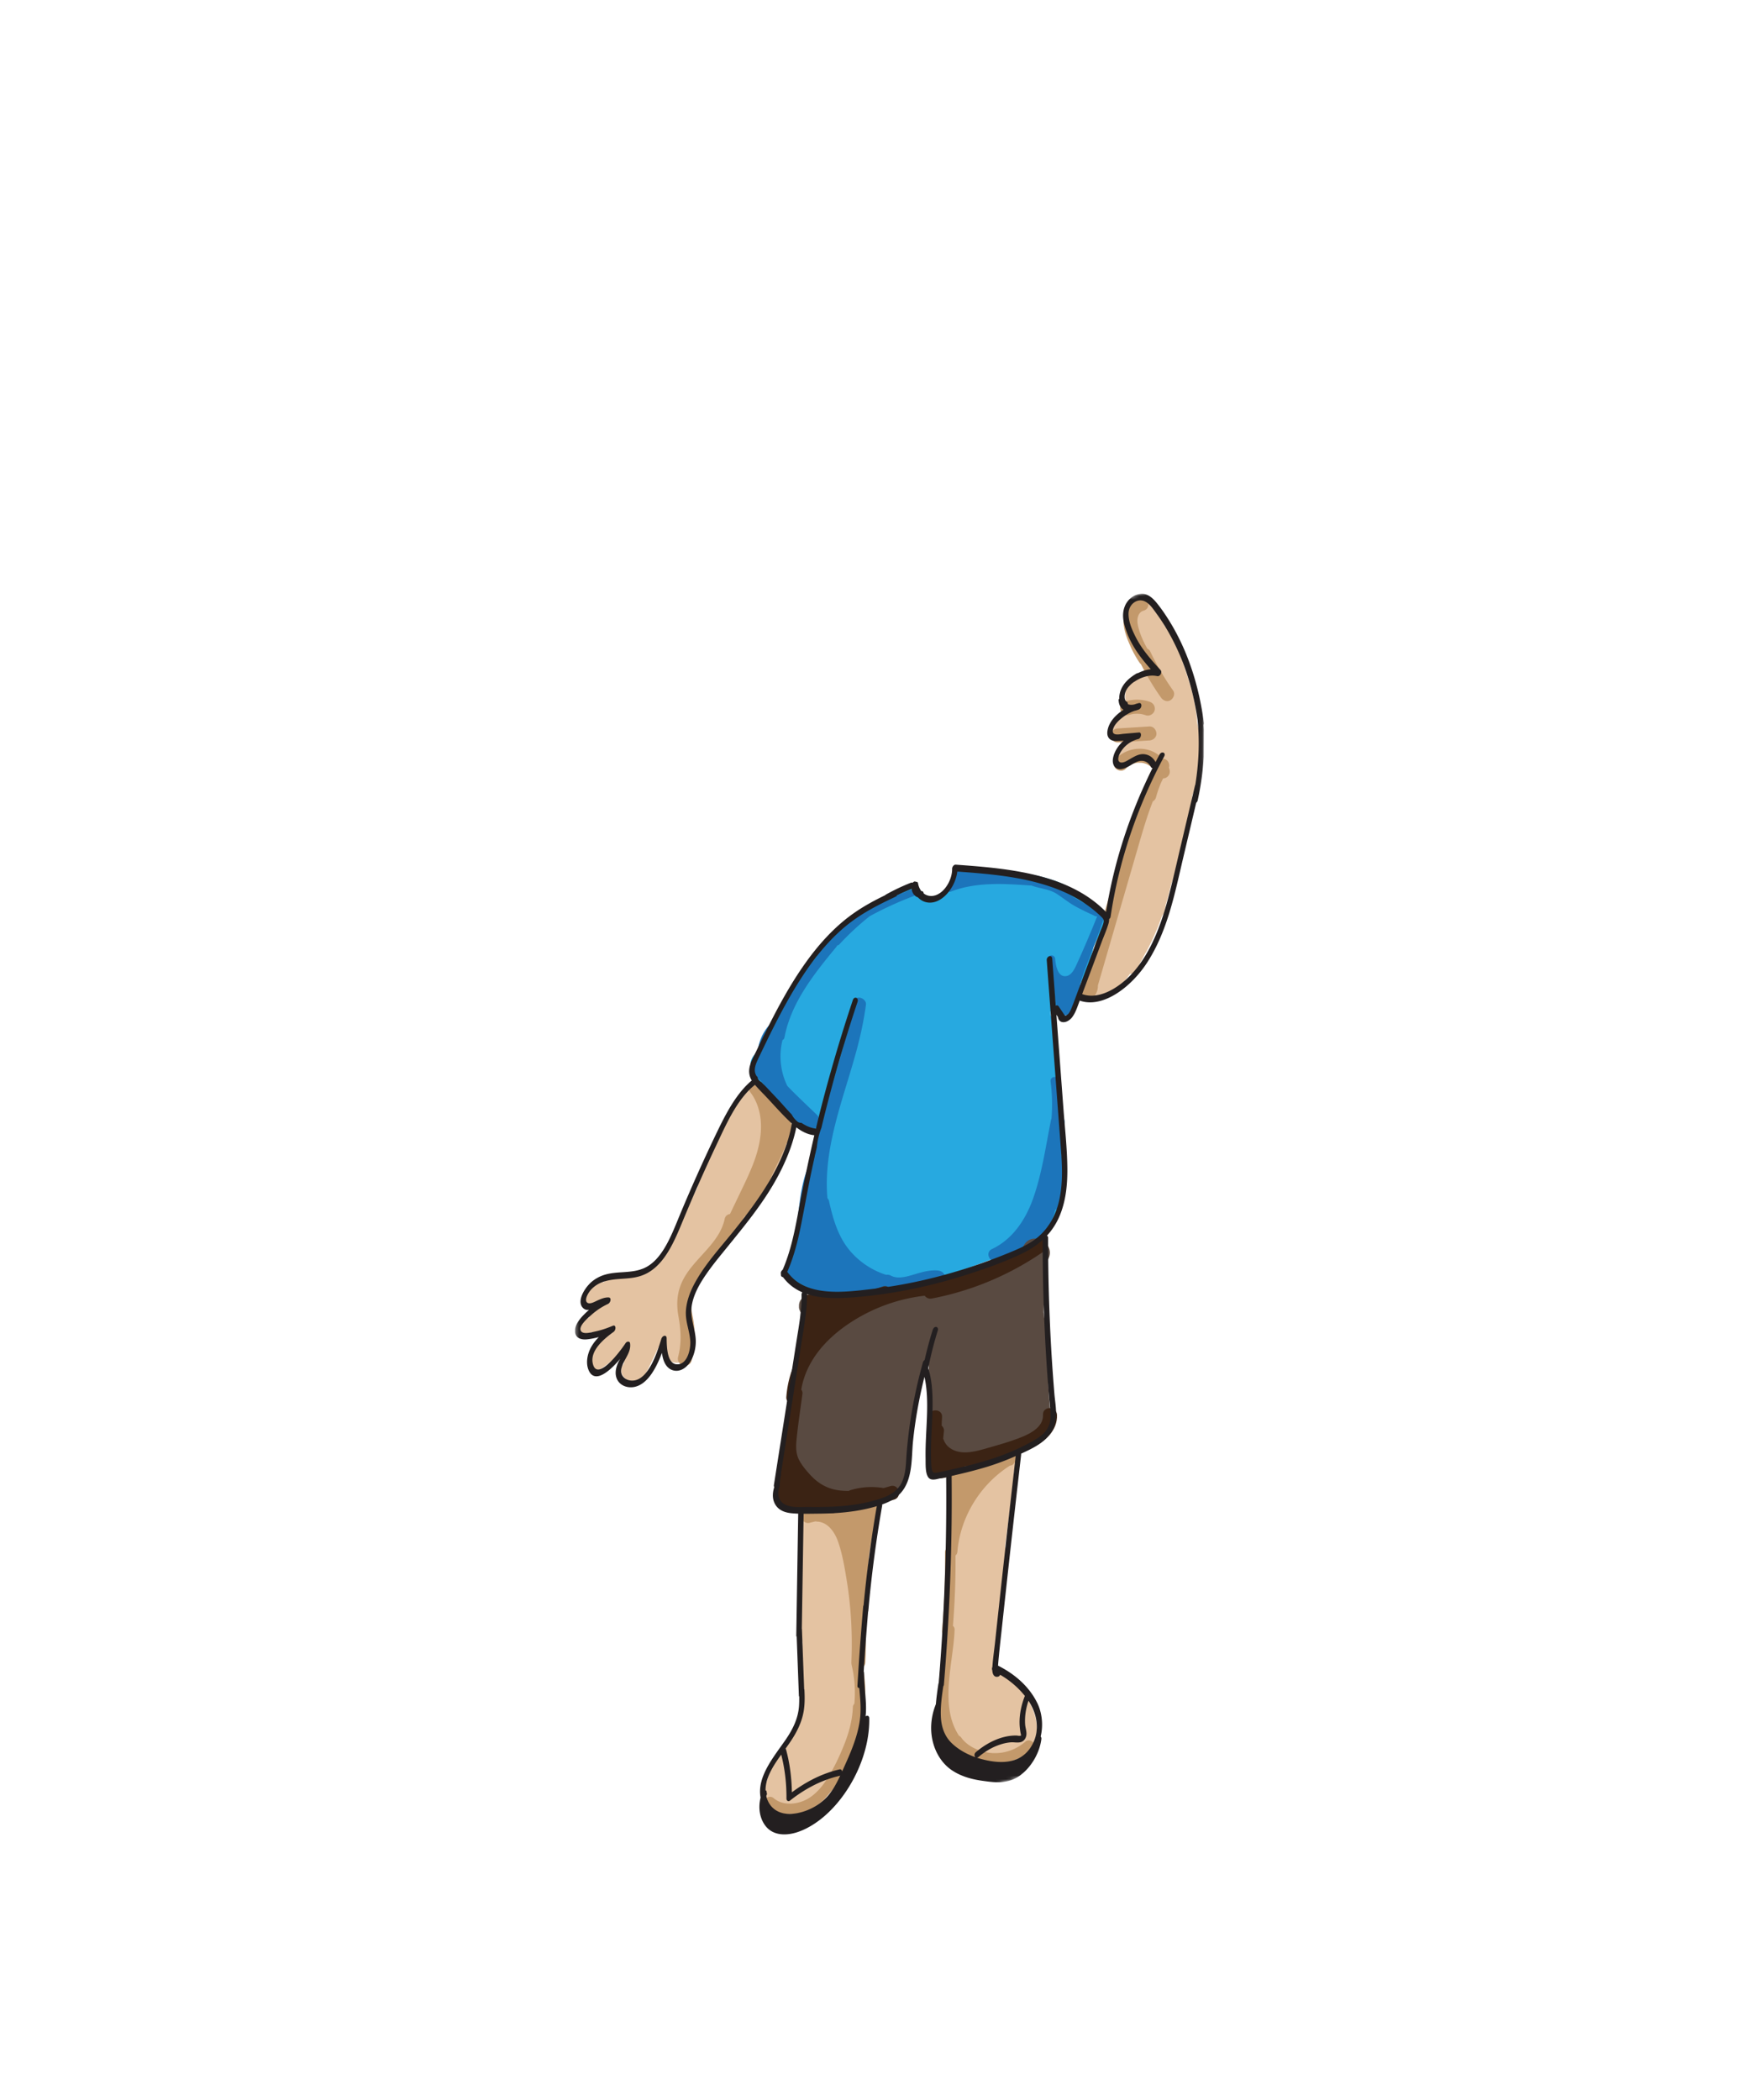 <svg width="500" height="600" xmlns="http://www.w3.org/2000/svg" xmlns:xlink="http://www.w3.org/1999/xlink"><defs><path id="a" d="M181.11.183l-1.169 328.135L.717 383 1.886 54.865 181.107.183"/></defs><g fill="none" fill-rule="evenodd"><path d="M225.256 319.571c-.268-.386-.598-.69-1.035-.856a10.61 10.61 0 00-1.37-2.285c-.366-.468-.973-.624-1.562-.561a38.152 38.152 0 00-4.257-5.2c-.733-.748-2.102-.79-2.828 0a2.17 2.17 0 00-.434.712c-2.626 1.968-4.173 4.886-5.34 7.931-1.348 1.541-2.186 3.639-2.805 5.611a14.069 14.069 0 00-2.387 4.264 47.99 47.99 0 00-3.906 9.585c-.058.201-.076.39-.077.572a170.621 170.621 0 00-3.622 7.375c-2.9 6.304-5.803 13.392-11.779 17.416-.045.031-.078.067-.119.099a50.55 50.55 0 00-10.262 1.483 1.928 1.928 0 00-1.004.666c-.063-.024-.12-.057-.187-.072-.518-.118-1.077-.084-1.54.201-.61.376-1.198.849-1.648 1.412a8.776 8.776 0 00-.68.946c-.094.055-.19.104-.284.161-.895.541-1.309 1.818-.717 2.736.45.697 1.271 1.087 2.064.959.433.05.884-.005 1.257-.244l.404-.313c.13-.129.23-.274.316-.428.163-.087.332-.163.497-.246a65.85 65.85 0 00-2.832 2.786c-.26.273-.434.621-.517.987-.233.34-.33.774-.307 1.202-.76.308-1.492.677-2.164 1.182-.862.648-1.307 1.728-.717 2.736.497.85 1.867 1.371 2.736.718.283-.213.552-.388.82-.54a1.79 1.79 0 001.334.112l5.668-1.81c-2.914 2.588-5.978 5.055-7.51 8.746-.222.534-.072 1.123.256 1.599-.047.392.024.797.262 1.166.554.859 1.812 1.348 2.736.718a45.16 45.16 0 008.068-7.047c-.725 1.799-1.27 3.667-1.554 5.626a2.421 2.421 0 00-.599.916c-.806 2.168 1.377 4.186 3.446 4.131 2.151-.057 3.35-1.985 4.17-3.708l2.946-6.191c.241.194.532.323.847.382l.1.324c.354 1.101.855 2.206 1.767 2.953.903.739 2.05 1.034 3.15.815.049-.002.097.003.147-.002.695-.084 1.23-.363 1.575-.827 2.031-1.606 1.86-4.386 1.624-6.801-.27-2.775-.54-5.549-.812-8.323.185-.211.32-.461.365-.751 1.287-8.216 7.376-14.299 12.552-20.365 2.996-3.511 5.78-7.201 8.27-11.089 2.386-3.731 4.737-7.663 6.243-11.845.312-.865.563-1.746.753-2.63a2.31 2.31 0 00.535-.576c.622-.945.938-2.14.926-3.267-.014-1.128-.333-2.317-.979-3.251" fill="#E4C3A2"/><path d="M226.339 321.682c-.082-.342-.227-.666-.369-.986a4.616 4.616 0 00-.932-1.337c-.015-.015-.034-.026-.05-.04-.535-1.579-1.539-2.977-3.153-3.968a2.158 2.158 0 00-.398-.192c-1.239-1.778-2.506-3.538-3.738-5.313-.657-.855-1.721-1.31-2.736-.718-.878.513-1.337 1.845-.718 2.737l.776 1.117c3.376 5.347 2.771 12.01.792 17.846-1.179 3.474-2.802 6.768-4.385 10.07l-2.863 5.97c-.695.076-1.322.511-1.517 1.42-1.496 6.98-8.471 11.006-11.726 17.065-1.866 3.473-2.164 6.935-1.473 10.772.708 3.935.924 7.634-.103 11.543-.656 2.493 3.202 3.556 3.857 1.064 1.029-3.916 1.141-7.898.437-11.878-.33-1.87-.819-3.769-.567-5.683.214-1.615.885-3.132 1.711-4.519 2.568-4.316 6.649-7.607 9.341-11.77.428-.118.818-.416 1.079-.96l3.086-6.434c.302-.087.602-.256.877-.543 3.392-3.532 5.595-7.839 7.503-12.284 1.224-2.404 2.399-4.83 3.4-7.31.095-.234.182-.473.265-.713a7.47 7.47 0 01.206-.087c.3-.179.539-.417.717-.718.115-.16.215-.33.297-.51.143-.319.291-.643.377-.983.132-.519.204-1.087.159-1.624a6.93 6.93 0 00-.152-1.034" fill="#C3996B"/><path d="M342.034 206.605a47.32 47.32 0 00-.686-5.573c-.634-3.436-1.728-6.757-2.827-10.067-.896-2.702-1.795-5.403-2.692-8.105.26-.708.039-1.494-.455-2.128l-.824-1.059c-.446-.57-1.077-.71-1.677-.577l-.195-.465c-.65-1.544-1.168-3.25-2.206-4.585-.77-.992-1.933-1.716-3.172-1.859-.501-.492-1.24-.757-1.92-.518-2.055.726-3.074 2.638-3.04 4.766.035 2.162 1.086 4.265 2.289 6.011.705 1.023 1.482 1.997 2.278 2.956a16.265 16.265 0 004.434 5.94c-2.286-.222-4.684.16-6.55 1.521-2.417 1.763-3.767 4.606-3.178 7.593.198 1.008 1.433 1.68 2.4 1.408.005.27.069.528.173.765-2.343.73-4.42 2.301-5.681 4.43-.027.042-.041.091-.063.136-.39.35-.641.836-.616 1.416.046 1.015.883 2.086 2 2a56.103 56.103 0 005.393-.694c-.015.158-.014.317.022.476.003.07.023.136.036.204a22.416 22.416 0 00-5.26 3.6c-.734.675-.762 1.978-.095 2.715.223.736.83 1.34 1.83 1.34 1.264 0 1.905-.968 1.928-1.95.047-.04.09-.083.139-.122.084-.068.168-.134.252-.2-.335.266-.03.024.044-.029.173-.128.348-.252.524-.374l.057-.036c.359.486.909.82 1.564.794.29-.012.578.011.866.038.389.072.77.177 1.143.315.397.187.773.407 1.129.662.299.254.576.531.829.832.21.3.403.611.56.945.046.093.112.182.184.267-2.162 3.56-3.891 7.363-5.42 11.244-.976 2.482-1.868 4.996-2.746 7.513-.857 2.454-1.745 4.925-1.81 7.535-.412 1.148-.828 2.294-1.23 3.444-1.156 3.321-2.1 6.727-2.125 10.264-1.12 2.437-1.837 5.03-2.477 7.647l-6.097 15.912c-.386 1.008.427 2.194 1.397 2.46a1.864 1.864 0 001.557-.24c.414.106.863.11 1.327-.046.322-.107.613-.297.855-.535.612.201 1.312.106 1.904-.499l.559-.57c.29-.01.596-.085.906-.254 2.219-1.207 3.927-3.026 5.32-5.08 1.538.316 2.9-1.118 2.609-2.646l.104-.178c.255-.44.505-.885.75-1.332.303-.553.589-1.114.877-1.673.094-.11.18-.235.257-.378 1.245-2.289 2.322-4.637 3.287-7.02.095-.164.164-.338.21-.523.379-.955.737-1.917 1.076-2.885.277-.228.499-.55.616-.993.173-.665.294-1.335.372-2.008.638-2.075 1.178-4.179 1.673-6.297a2.23 2.23 0 00.178-.398 148.432 148.432 0 005.322-20.624 2.439 2.439 0 00-.033-1.019c.104-.239.184-.492.212-.765.08-.775.16-1.55.242-2.326.086-.139.163-.284.225-.44 2.487-6.354 2.874-13.483 1.166-20.079" fill="#E4C3A2"/><path d="M333.993 219.394l-.02-.039c.282-.857-.078-1.933-.89-2.362a2.18 2.18 0 00-.874-.244c-1.283-1.323-2.965-2.29-4.737-2.637-3.128-.614-6.421.37-8.644 2.678-.726.755-.806 2.09 0 2.83.786.72 2.054.804 2.829 0 .194-.203.396-.393.608-.575.02-.017.032-.027.038-.034l.074-.048c.103-.067.205-.138.31-.203.239-.148.486-.275.736-.399a.527.527 0 00.048-.027l.074-.025c.117-.04.233-.083.35-.12.267-.085.538-.154.812-.208.086-.017.192-.032.227-.037.085-.008.169-.016.254-.02.31-.019.618-.009.929.005l.098.006a6.932 6.932 0 011.132.287c.074.026.146.054.219.082.026.014.117.056.198.097.236.12.467.251.69.396.099.064.195.132.292.2l.054.036c.006.007.013.016.029.032.152.156.319.298.477.45a34.125 34.125 0 00-2.542 6.138 2.647 2.647 0 00-.777 1.057c-1.8 4.318-3.102 8.81-4.405 13.295l-4.16 14.327-7.45 25.652c-.211.3-.33.652-.297 1.025l-.575 1.978c-.673 2.32 2.38 3.267 3.656 1.541a4.874 4.874 0 00.93-2.987l7.592-26.146c1.388-4.775 2.775-9.55 4.16-14.327 1.186-4.078 2.389-8.153 3.946-12.105.427-.246.765-.643.905-1.167a31.818 31.818 0 011.097-3.348c.055-.144.114-.285.17-.428l.035-.083c.02-.048.04-.097.062-.146.209-.476.446-.939.679-1.404.344-.008.679-.086.943-.257 1.004-.647 1.159-1.703.718-2.736m-5.584-11.836l-9.03.568c-1.042.065-2.051.873-2 2 .046 1.027.882 2.07 2 2l9.03-.568c1.042-.065 2.05-.873 2-2-.046-1.027-.882-2.07-2-2m.08-7.046c-2.213-.77-4.723-.793-6.96-.102-.998.308-1.736 1.41-1.396 2.46.326 1.005 1.389 1.727 2.46 1.397.4-.124.807-.213 1.218-.284a9.763 9.763 0 012.072-.001c.523.09 1.04.212 1.543.387.99.344 2.23-.391 2.46-1.397.254-1.115-.337-2.092-1.397-2.46m6.688-3.21a74.388 74.388 0 01-6.546-11.18c-.165-.346-.464-.608-.816-.775-1.036-1.805-1.9-3.716-2.468-5.717-.322-1.137-.548-2.346-.194-3.501.247-.81.798-1.437 1.545-1.636 2.486-.662 1.431-4.521-1.063-3.857-1.639.437-3.032 1.61-3.802 3.12-.89 1.747-.985 3.642-.662 5.549.304 1.794 1.012 3.518 1.737 5.176a31.305 31.305 0 002.633 4.798c.126.189.282.349.45.489a74.338 74.338 0 005.733 9.553c.603.85 1.773 1.338 2.736.717.845-.544 1.364-1.823.717-2.736" fill="#C3996B"/><path d="M251.3 431.523c-.311-1.137-1.39-1.567-2.46-1.397l-9.335 1.482c-2.72.432-5.803 1.333-8.528.574-2.1-.586-3.173 2.078-1.956 3.334-.02.098-.043.194-.051.301-.751 11.173-1.401 22.374.3 33.495-.496 7.657 1.555 15.524-.693 23.004a2.303 2.303 0 00-.082.42 200.3 200.3 0 01-5.656 8.592c-1.618 2.317-3.221 4.795-3.695 7.586-.311.258-.586.601-.647.992-.19 1.213-.303 2.344-.082 3.561.218 1.2.93 2.252 1.884 2.988.402.311.829.545 1.268.735a1.78 1.78 0 001.09.783 11.03 11.03 0 007.072-.71c.024 0 .044.005.068.004 3.226-.146 5.278-2.173 6.847-4.65a28.002 28.002 0 002.353-2.206c.358-.379.586-.886.586-1.414a2.01 2.01 0 00-.074-.493c3.393-6.996 7.322-14.442 6.724-22.288.137-.345.18-.747.074-1.199-1.03-4.414-.368-9.034.016-13.49l1.242-14.404c.047-.55-.107-.975-.37-1.288a117.093 117.093 0 013.322-22.115c.664-.47.99-1.445.784-2.197m44.151 57.898c-1.25-3.479-3.343-6.683-6.136-9.12-1.541-1.343-3.277-2.507-5.368-2.69-.077-.006-.155-.002-.233-.005.193-3.904.568-7.797 1.159-11.66.493-.368.802-.965.85-1.626l1.624-21.426a1.617 1.617 0 00-.2-.882 1178.75 1178.75 0 002.543-20.512 1.423 1.423 0 00-.072-.6c.203-.94.396-1.884.617-2.822.419-1.776-1.374-3.014-2.937-2.259a81.945 81.945 0 01-14.762 5.435c-1.525.402-1.714 2.006-1.061 3.037-.003.024-.01.046-.012.07-.037.324-.033.64-.004.951a1.862 1.862 0 00-.292 1.103c.098 3.398.198 6.796.298 10.193.037 1.283.063 2.57.14 3.852l-.012.168c-.014.17.009.334.048.494.006.062.005.126.01.19.043.472.086 1.01.157 1.553-.401.477-.545 1.13-.425 1.827.066.38.128.762.183 1.145l.026.177.01.087c.022.177.044.354.064.531v.013c-.027.26-.06.52-.082.78-.19 2.06-.366 4.121-.55 6.181-.01.126-.002.251.02.373-.347.357-.57.818-.505 1.318.576 4.548-.375 9.255-.626 13.807a158.03 158.03 0 00-.185 12.314c-.542.3-.937.854-.94 1.663l-.032 7.882c-.004 1.175-.111 2.433.209 3.58.334 1.194 1.149 2.08 2.03 2.91 3.32 3.121 7.254 5.73 11.927 5.985.149.008.293-.008.434-.038l.51-.068c.213-.06.402-.16.58-.28 3.349.621 6.968-.339 9.315-2.903 2.76-3.015 3.023-6.993 1.68-10.728" fill="#E4C3A2"/><path d="M250.71 429.896c-1.03-1.707-3.19-1.317-4.86-1.2a84.593 84.593 0 00-5.099.516 88.136 88.136 0 00-10.413 1.999c-2.492.64-1.436 4.499 1.063 3.857.541-.138 1.083-.267 1.626-.396.15.04.307.068.478.077 3.085.147 5.023 3.088 5.946 5.727 1.237 3.536 1.865 7.359 2.467 11.046 1.265 7.727 1.67 15.584 1.33 23.403-.01.194.011.368.046.533.004.106.018.217.045.332a33.773 33.773 0 01.76 11.003 1.435 1.435 0 00-.424.998c-.14 3.806-1.185 7.475-2.605 10.99-1.31 3.242-2.857 6.488-4.74 9.438-1.695 2.656-3.944 5.237-6.957 6.396-2.702 1.039-6.03 1.1-8.34-.86-1.463-1.243-3.595.87-2.12 2.12 2.762 2.347 6.378 2.918 9.857 2.066 3.773-.924 6.723-3.493 9.001-6.54 2.433-3.254 4.195-7.073 5.768-10.8 1.36-3.224 2.412-6.55 2.881-9.995.125-.152.214-.332.25-.534a37.418 37.418 0 00-.143-13.68c.405-.321.691-.808.72-1.467.202-4.657.117-9.321-.232-13.964.84-.435 1.291-1.35 1.054-2.314a18.538 18.538 0 01-.335-1.667l-.012-.068-.007-.075a20.081 20.081 0 01-.12-2.207c.004-.718.021-1.466.141-2.177l.03-.17a19.887 19.887 0 01.353-1.663c.14-.548.025-1.147-.274-1.625.202-1.328.333-2.7.333-4.083.217-1.871.517-3.732.928-5.578a58.063 58.063 0 011.35-5.004c.46-1.447 1.126-2.991.254-4.434m42.223 67.74a13.152 13.152 0 01-9.486 3.238c-3.148-.201-6.926-1.743-8.792-4.406a1.541 1.541 0 00-.648-.534c-5.73-8.675-1.615-20.72-1.269-30.28.018-.508-.178-.878-.475-1.119.545-6.693.794-13.406.736-20.122.288-.241.503-.588.542-1.059.833-9.994 6.582-19.267 15.028-24.61.587-.029.984-.341 1.19-.758 1.344-.849.553-3.295-1.15-2.722l-9.907 3.34c-1.73.583-3.46 1.16-5.19 1.749-1.236.421-2.326.883-2.659 2.27-.362 1.513-.119 3.325-.137 4.873l-.057 5.203c-.036 3.214-.07 6.429-.107 9.643-.33.238-.559.62-.553 1.156a224.227 224.227 0 01-.845 22.491c-.049.555.17.943.505 1.177-.389 6.016-1.699 12.443-1.489 18.548a1.22 1.22 0 00-.479.752 14.52 14.52 0 00-.15 3.853 1.204 1.204 0 00-.083.514c.2 2.764 1.326 5.351 3.276 7.332.385.39.953.491 1.461.354.295.4.601.797.937 1.187.293.341.633.481.965.486 2.492 2.136 5.82 3.377 9.018 3.657 4.356.381 8.683-1.23 11.94-4.091 1.452-1.278-.677-3.393-2.122-2.122" fill="#C3996B"/><path d="M314.693 260.626c-4.151-3.877-8.4-7.446-13.906-9.194-3.297-1.047-8.828-2.626-12.68-1.52-.151-.061-.299-.126-.467-.173a42.694 42.694 0 00-11.154-1.615c-1.823-.026-3.311 1.273-3.857 2.937-.712 2.17-6.834 9.384-8.962 4.972-.705-1.464-2.972-2.416-4.517-1.84-17.879 6.689-31.646 20.744-37.859 38.81-.051.149-.067.286-.101.428-1.751 2.78-3.618 5.506-5.774 8.078-1.203 1.434-1.205 3.102-.57 4.45-.141 1.045.162 2.16 1.131 3.138 4.23 4.262 8.459 8.526 12.688 12.789 1.298 1.308 3.86 1.549 5.369.369a1230.056 1230.056 0 00-6.331 34.12l-2.287 5.156c-1.108 2.498-.224 4.909 2.39 5.876 4.466 1.653 9.023 1.934 13.563 1.47.235.06.474.113.736.135 5.555.455 10.846-.62 16.039-2.24 7.621-.763 14.445-2.963 21.614-5.63 3.343-1.242 6.768-2.408 9.956-3.962.549.065 1.155-.001 1.82-.267 5.369-2.151 9.657-5.895 11.495-11.54 2.123-6.52.516-13.21-.346-19.797a20.026 20.026 0 00-.401-7.707c-.051-.424-.109-.847-.157-1.27.119-.34.214-.7.247-1.101.672-8.19.046-16.265-1.741-24.28a4.008 4.008 0 00-.469-1.173c-.011-.357-.018-.713-.028-1.07.373.254.762.494 1.184.702 2.149 1.06 5.332.308 5.875-2.39a85.366 85.366 0 011.498-6.19c1.292-2.59 2.979-6.553 3.739-10.444a78.443 78.443 0 012.116-4.438c1.519-1.4 2.092-3.772.147-5.59" fill="#27A9E0"/><path d="M260.399 254.135a102.824 102.824 0 00-19.392 9.746.962.962 0 00-.438 1.046 54.597 54.597 0 00-7.072 8.02.77.77 0 00-.137.375 94.432 94.432 0 00-6.36 8.62c-.522.803-1.063 1.627-1.595 2.466-.06.065-.124.12-.171.212-.052.101-.1.203-.15.305-1.337 2.153-2.572 4.423-3.225 6.823-.594.013-1.18.214-1.64.679-2.423 2.449-3.713 5.72-3.824 9.049-1.1.9-1.586 2.304-1.377 3.738.22 1.512 1.194 2.566 2.26 3.58.266.253.516.522.77.788.946 1.45 2.046 2.81 3.268 4.113 2.457 3.419 5.044 7.049 9.041 8.748 1.148.488 2.417.438 3.225-.644.73-.975.717-2.4-.195-3.282-2.69-2.603-5.448-5.153-8.05-7.844-.103-.107-.202-.215-.304-.323l-.143-.195a19.318 19.318 0 01-1.31-13.023c.255-.087.466-.291.535-.656 1.912-10.08 8.51-18.25 14.864-25.966.101-.123.157-.252.193-.382a.88.88 0 00.63-.297 78.07 78.07 0 018.672-8.05 99.534 99.534 0 0112.456-5.717c1.193-.45.677-2.385-.532-1.93" fill="#1C75BB"/><path d="M268 363.007c-2.64-.251-5.162.65-7.657 1.366-1.98.568-4.106 1.012-5.81.089a2.106 2.106 0 00-1.347-.218 22.58 22.58 0 01-10.095-6.595c-3.562-4.04-5.064-9.252-6.21-14.402a1.863 1.863 0 00-.473-.906c-1.284-14.397 4.606-28.473 8.304-42.156 1.171-4.331 2.111-8.7 2.707-13.147.143-1.073-1.022-2-2-2-1.2 0-1.856.924-2 2-1.983 14.808-8.59 28.553-10.603 43.345-.335.152-.638.422-.864.84-3.88 7.159-3.39 15.34-4.958 23.105-.384 1.9-.895 3.794-1.66 5.579-.388.905-.789 1.757-.59 2.77.215 1.097.951 1.852 1.786 2.542 3.318 2.745 7.325 4.025 11.603 4.117 5.407.116 10.884-.423 16.284-.675h.002c1.961.503 4.038.312 6.042-.178 2.52-.616 4.914-1.726 7.538-1.476 1.077.103 2-.992 2-2 0-1.167-.92-1.897-2-2m34.836-44.243c-.02-.252-.038-.505-.057-.757a8.938 8.938 0 00-.214-2.722 53.62 53.62 0 00-.478-6.855c-.174-1.27-2.101-.729-1.93.531.48 3.516.549 7.072.273 10.607a2.096 2.096 0 00-.15.463c-1.492 7.485-2.563 15.262-5.132 22.474-2.13 5.977-5.837 11.586-11.72 14.367-2.326 1.1-.298 4.55 2.018 3.454a21.05 21.05 0 004.328-2.747c.34.133.734.177 1.174.08 4.705-1.04 7.917-4.97 9.67-9.249.368-.897.647-1.816.892-2.743.5-.195.934-.548 1.239-1.055.496-.828.518-1.76.592-2.694l.09-1.123c.26-1.414.382-2.853.344-4.288-.002-.057-.014-.11-.02-.166a36.42 36.42 0 00-.015-4.14 1.918 1.918 0 00-.146-1.219 2.364 2.364 0 00-.265-.582c-.001-.058.002-.116 0-.175a1.982 1.982 0 00-.048-.402c.179-.16.307-.397.329-.713a31.422 31.422 0 00-.053-4.976c.189-1.017.38-2.034.58-3.04.228-1.145-.45-1.986-1.301-2.33m11.469-57.564c.211-.421.157-.94-.396-1.196-1.878-.866-3.759-1.733-5.569-2.735-1.83-1.012-3.438-2.27-5.159-3.441-1.452-.987-3.058-1.473-4.755-1.846a1.047 1.047 0 00-.257-.278c-1.183-.89-2.633-1.17-4.106-1.267a4.792 4.792 0 01-.424-.347c-.563-.53-1.29-.227-1.584.286-.166-.002-.333-.003-.496-.006a39.228 39.228 0 00-7.83-.637l-.97-.143a.835.835 0 00-.444-.277 10.865 10.865 0 00-3.289-.272c-.004 0-.007.003-.01.003a39.096 39.096 0 00-1.812-.013c-.672-.241-1.347-.472-2.062-.454-.424-.371-1.165-.44-1.574.17-.158.234-.29.473-.408.715-.512.553-.775 1.303-.627 2.062a7.31 7.31 0 00-.07.819c-.429.14-.857.29-1.282.453-1.189.455-.673 2.389.532 1.928 7.22-2.765 15.024-2.263 22.583-1.73a.897.897 0 00.304-.031c2.354.929 5.07.98 7.267 2.389 1.75 1.12 3.328 2.439 5.145 3.466 1.907 1.079 3.9 1.996 5.887 2.913a1 1 0 00.598.07c-.007.019-.022.029-.03.048a319.112 319.112 0 01-5.674 13.307c-.595 1.308-1.482 3.449-3.113 3.724-2.557.43-3.057-3.273-3.223-4.97-.124-1.27-2.125-1.281-2 0 .18 1.824.468 3.81 1.583 5.248a.788.788 0 00-.21.65l.803 7.02c.154 1.352.331 3.11 1.953 3.432.325.064.748-.018.992-.28.433.188.993.116 1.29-.37 1.69-2.77 2.371-5.941 2.941-9.097l.883-2.751a380.032 380.032 0 005.704-15.381c.28-.811-.434-1.278-1.09-1.181" fill="#1C75BB"/><path d="M299.363 384.072l-1.202-9.115c.048-3.755.2-7.511.392-11.273a2.878 2.878 0 00-.25-1.37c.323-.846.677-1.669 1.11-2.431 2.54-4.486-4.367-8.522-6.908-4.039-.442.78-.817 1.59-1.162 2.415-.081.025-.156.032-.24.063-18.203 6.821-37.157 10.986-56.561 12.256a3.744 3.744 0 00-.525.078c-.985-.963-2.665-1.091-3.851-.378-.37.15-.711.347-1 .634l-.47.608a2.982 2.982 0 00-.41 1.514v.322a2.26 2.26 0 00.26 1.155c.057.175.136.337.23.49a962.72 962.72 0 01-.227 10.881c-.137.256-.253.54-.316.882-2.18 11.844-6.194 24.801-5.345 37.026-1.282 1.795-1.661 3.777-.117 5.713 2.172 2.724 6.059 1.994 9.124 1.859 7.055-.311 16.14.598 22.256-3.702 6.306-4.434 5.444-12.794 6.272-19.551.946-7.733 2.759-15.363 5.314-22.727-.471 3.082-.435 6.24-.094 9.626.44 4.36.633 8.676.678 13.011l-.307 2.199c-.09.649-.118 1.228.079 1.81-.235 1.64-.303 3.3-.162 4.954-1.148 1.756-.363 4.767 2.379 4.767.534 0 .987-.123 1.373-.322.095.007.18.029.279.029 1.39 0 2.917-.911 3.62-2.202.107-.026.213-.057.32-.083a3.022 3.022 0 001.86.165c4.41-.969 8.682-2.266 12.846-4.018 3.132-1.317 7.208-2.685 9.473-5.367 2.008-2.376 2.077-5.305 1.834-8.26-.421-5.124-.698-9.807.246-14.922.207-1.122-.164-2.044-.798-2.697" fill="#594A41"/><path d="M296.113 354.152a80.169 80.169 0 01-12.29 6.98 1.872 1.872 0 00-1.521-.207c-2.826.847-5.652 1.692-8.478 2.54-.393.116-.74.361-1.002.676-1.66.205-3.314.458-4.893 1.023a2.287 2.287 0 00-1.164.916 1.932 1.932 0 00-.694-.078 53.586 53.586 0 00-11.71 2.191 2.008 2.008 0 00-.496-.433l-.478-.2a2.018 2.018 0 00-1.063 0l-1.945.601c-.26.061-.487.181-.68.358a1.492 1.492 0 00-.42.426 2.235 2.235 0 00-1.13-.054 32.15 32.15 0 01-1.701.31 1.818 1.818 0 00-.35-.023 21.78 21.78 0 00-2.751.295 33.077 33.077 0 01-4.328-.098c-.617-.056-1.213.302-1.593.811l-4.924-.346a1.59 1.59 0 00-.698.118c-.077-.014-.155-.024-.232-.039-1.263-.238-2.526.545-2.531 1.93a60.767 60.767 0 01-1.66 13.92 2.09 2.09 0 00.544 1.95c-1.884 3.531-2.956 7.41-3.26 11.402-.04.513.094.92.327 1.227l-.683 5.251c-.305 2.345-.731 4.71-.826 7.075-.022.55-.008 1.083.037 1.603a2.531 2.531 0 00-.448 1.203l-.836 7.585c-.14 1.264-.292 2.527-.418 3.792-.134 1.358.183 2.663 1.294 3.538.898.707 1.969.887 3.069 1.044a79.664 79.664 0 0011.732.859c.486 0 .933-.193 1.285-.496.905.012 1.819-.066 2.74-.199 3.657-.529 7.29-1.389 10.863-2.382.303-.03.588-.114.846-.24.6-.17 1.204-.336 1.8-.513 2.463-.73 1.415-4.59-1.063-3.857-.64.19-1.284.365-1.926.545-3.182-.514-6.387-.343-9.49.614a2.195 2.195 0 00-.466.21 30.513 30.513 0 01-1.684-.054c-3.893-.236-6.867-1.812-9.46-4.684-1.158-1.284-2.302-2.637-3.084-4.19-.905-1.797-.884-3.757-.692-5.715.43-4.397 1.123-8.783 1.693-13.164.054-.417-.092-.81-.344-1.139 1.349-7.99 6.758-14.218 13.417-18.736a48.852 48.852 0 0121.853-8.095c.432.587 1.144.976 2.048.803a83.663 83.663 0 0031.883-13.4c2.1-1.458.103-4.927-2.02-3.454" fill="#3B2314"/><path d="M297.997 404.248c.145 3.162-3.081 5.087-5.63 6.153-3.65 1.527-7.62 2.578-11.42 3.667-3.044.873-6.827 1.64-9.61-.393-.952-.696-1.521-1.63-1.856-2.676l.225-2.209c.057-.554-.231-1.09-.66-1.47.013-.84.07-1.666.117-2.429.157-2.57-3.843-2.562-4 0-.128 2.084-.157 4.303.292 6.358l-.305 3.002c-.161 1.578-.503 3.235-.29 4.82.26 1.938 1.723 3.478 3.79 3.315 1.738-.137 3.5-.732 5.115-1.357.672-.26 1.275-.787 1.427-1.503.185-.176.335-.386.439-.618 1.84.023 3.713-.272 5.482-.735 2.41-.632 4.78-1.439 7.16-2.179 2.252-.702 4.507-1.388 6.653-2.378 3.684-1.7 7.27-4.979 7.07-9.368-.116-2.563-4.117-2.578-4 0" fill="#3B2314"/><g transform="translate(163 163.817)"><mask id="b" fill="#fff"><use xlink:href="#a"/></mask><path d="M162.579 5.877c-.15.022-.3.055-.45.097l-.188.058c-1.49.457-2.953 1.696-3.637 3.553-.944 2.554-.144 5.078.56 7.046 1.57 4.327 4.18 7.657 6.926 10.76a9.241 9.241 0 00-.462.057 9.65 9.65 0 00-1.367.315 12.07 12.07 0 00-1.815.732 1.24 1.24 0 00-.236.036l-.15.066c-1.72 1.003-3.647 2.513-4.518 4.728-.35.89-.5 1.83-.454 2.67l-.19-.118c-.016.737.117 1.443.415 2.029.252.489.589.835.99 1.077-2.193 1.395-4.207 3.454-4.59 6.06-.28 1.902.854 2.82 2.233 2.854.78.02 1.593-.034 2.405-.113-.49.454-.963.949-1.398 1.499-1.328 1.687-2.365 4.403-1.218 5.906.516.675 1.233.839 2.007.722.196-.03.394-.077.594-.138.74-.225 1.499-.642 2.178-1.064.686-.424 1.334-.798 1.996-1.002.174-.054.347-.095.52-.122.263-.04.527-.045.796-.008 1.026.13 1.804.765 2.315 1.742.11.225.283.303.465.293-6.56 13.109-11.111 27.195-13.281 41.144l-.165-.165c-6.94-7.006-16.465-10.02-25.976-11.598-5.525-.92-11.192-1.36-16.86-1.765l-.204.022c-.41.13-.79.672-.782 1.164.042 2.958-1.951 6.509-4.554 7.49a1.84 1.84 0 01-.277.094 4.052 4.052 0 01-.6.139 3.49 3.49 0 01-2.701-.695c-.04-.365-.228-.648-.551-.651h-.11a4.943 4.943 0 01-.934-2.176c-.065-.392-.295-.52-.555-.481a.617.617 0 00-.06.012.565.565 0 00-.396-.101.395.395 0 00-.068.016l-.024.012c-.166.06-.331.18-.465.347a.505.505 0 00-.332-.077.486.486 0 00-.071.017l-.047.016c-2.43.955-4.86 2.1-7.243 3.437l-.197.168c-3.038 1.479-6.076 3.104-8.988 5.16-5.502 3.858-10.328 9.21-14.478 15.232-4.158 6.004-7.638 12.572-10.898 19.175-.815 1.636-1.606 3.286-2.398 4.927-.791 1.658-1.86 3.47-2.028 5.259-.12 1.263.209 2.293.727 3.157-4.31 3.608-7.253 9.195-9.833 14.538a472.147 472.147 0 00-10.44 23.212c-2.431 5.778-5.094 13.623-10.672 15.944-.34.137-.686.259-1.033.372-.657.198-1.317.335-1.978.435-1.013.152-2.028.219-3.045.289-1.006.064-2.013.13-3.016.283-.671.1-1.34.24-2.006.44a10.53 10.53 0 00-3.488 1.816c-2.1 1.649-4.757 5.802-2.624 7.744.48.437 1.04.552 1.647.468-.23.208-.466.399-.687.606-1.307 1.237-3.084 3.027-3.304 4.978l-.002.765v.003c.202 1.87 1.943 2.213 3.378 2.073.294-.028.589-.065.885-.11a22.31 22.31 0 002.514-.541c-.806.83-1.55 1.737-2.15 2.796-1.21 2.137-1.561 4.662-.808 6.536.604 1.527 1.566 2.014 2.69 1.844.16-.024.324-.062.49-.112 1.87-.576 4.09-2.71 5.899-4.85-.19.323-.372.635-.506.906-.617 1.286-.943 2.632-.732 3.87.405 2.308 2.42 3.404 4.36 3.352a4.983 4.983 0 001.459-.237c3.455-1.05 5.765-5.4 7.333-9.587.233 1.719.728 3.286 1.86 4.265a3.448 3.448 0 002.804.808 3.77 3.77 0 00.53-.12c.828-.254 1.657-.802 2.384-1.7 1.58-1.95 2.2-4.783 2.086-7.04-.175-3.335-1.7-6.078-1.141-9.697.495-3.17 2.21-6.203 4.037-8.856 2-2.922 4.259-5.596 6.448-8.304 4.527-5.594 9.157-11.22 12.882-17.6 2.973-5.083 5.356-10.594 6.509-16.196 1.519 1.162 3.22 2.054 5.143 2.256-1.803 7.715-3.371 15.428-4.82 23.158-.971 5.135-2.076 10.297-4.214 15.27-.38.274-.663.81-.5 1.269-.086.497.205.816.575.829 1.502 2.038 3.399 3.419 5.526 4.352a1.122 1.122 0 00-.214.688c.094 4.429-.797 9.084-1.515 13.662a8012.7 8012.7 0 01-2.114 13.483c-1.42 9.065-2.848 18.132-4.268 27.198a.899.899 0 00.093.616c-.46 1.513-.581 3.01 0 4.383.879 2.114 2.832 2.865 4.842 3.08.654.065 1.324.11 2.002.129-.187 11.706-.367 23.393-.554 35.09l.119-.053.63 16.89a.795.795 0 00.102.382c.006.889-.003 1.789-.068 2.698-.275 3.724-1.92 6.877-4.094 9.98-3.414 4.863-7.95 10.398-6.88 16.13-.858 3.424-.012 6.658 1.836 8.6 1.662 1.74 4.056 2.172 6.533 1.797a13.397 13.397 0 001.899-.435 19.894 19.894 0 001.665-.614c6.872-2.966 12.939-10.115 16.288-18.175 1.9-4.54 2.919-9.353 2.824-13.868-.013-.532-.336-.72-.681-.667a.755.755 0 00-.121.028.78.78 0 00-.253.116c.024-.254.064-.511.08-.764.179-2.638-.148-5.103-.324-7.626-.1-1.42-.161-2.854-.19-4.302l-.102.075a857.42 857.42 0 011.27-17.323l.039.003a356.006 356.006 0 013.966-30.203 1.08 1.08 0 000-.39c1.579-.54 3.148-1.278 4.562-2.53 4.335-3.835 3.756-10.567 4.254-15.466.626-6.12 1.74-12.303 3.274-18.456 1.61 7.087.184 15.496.32 23.195.028 1.707-.102 4.017.652 5.32.47.832 1.285.909 2.152.778.535-.081 1.09-.241 1.599-.351a47.525 47.525 0 001.546-.328c-.04.118-.063.243-.064.38a643.86 643.86 0 01-1.236 46.128c-.26 4.093-.56 8.192-.89 12.305-.04.092-.088.203-.104.309-.287 1.919-.558 3.86-.712 5.769-3.184 7.949-.344 15.524 4.474 18.823 2.646 1.813 5.766 2.673 8.989 3.102 1.935.268 4.056.57 6.184.248.499-.075.997-.184 1.494-.336a9.41 9.41 0 002.754-1.35c3.204-2.248 5.727-6.39 6.247-10.512.03-.334-.055-.563-.204-.721.842-3.447.297-7.03-.991-9.626-2.443-4.938-6.74-8.403-11.182-10.62.179-2.757.907-9.047.98-9.741.44-4.077.882-8.155 1.33-12.242.876-8.075 1.773-16.163 2.687-24.244.528-4.705 1.066-9.41 1.603-14.115l-.016-.223c2.793-1.295 6.225-2.816 8.343-5.755 2.545-3.505 1.458-7.895 1.172-11.32a547.774 547.774 0 01-.945-13.512 545.862 545.862 0 01-.848-31.05c0-.371-.15-.565-.354-.637a19.378 19.378 0 003.494-5.334c1.98-4.5 2.382-9.367 2.352-13.796-.045-5.802-.69-11.418-1.111-17.067-.67-8.983-1.347-17.956-2.016-26.94l.433.644c.165 1.16.979 1.6 1.903 1.46a2.76 2.76 0 00.364-.083c.615-.188 1.246-.62 1.744-1.24.964-1.218 1.464-2.788 2.002-4.218.072-.21.15-.403.214-.603 1.445.515 2.976.613 4.537.377.59-.09 1.188-.227 1.785-.407 4.804-1.47 9.692-5.804 12.989-10.91 5.802-8.966 7.88-19.774 10.223-29.722 1.247-5.28 2.503-10.57 3.75-15.865.19-.142.356-.374.427-.705a79.224 79.224 0 001.724-12.425l.028-7.8a60.83 60.83 0 00-.08-1.29c.04-.111.07-.223.087-.337v-.268c-1.377-10.704-4.63-20.493-9.54-28.6-1.21-1.994-2.507-3.925-3.93-5.672-1.22-1.492-2.73-2.854-4.788-2.587a4.482 4.482 0 00-.122.017m5.33 23.49a.96.96 0 00.093-.02c.63-.2 1.074-1.181.579-1.72-2.683-2.95-5.398-5.944-7.282-9.791-.864-1.771-1.868-3.961-1.857-6.288.004-1.894 1.173-3.28 2.53-3.693.147-.045.295-.08.445-.102.242-.037.485-.043.729-.015 1.908.23 3.15 2.203 4.266 3.729a56.18 56.18 0 013.42 5.3 65.06 65.06 0 015.235 11.82c1.41 4.229 2.436 8.725 3.12 13.393v.138c.573 5.869.34 12.015-.664 18.26-.032.082-.08.167-.103.267l-4.004 16.966c-1.216 5.154-2.36 10.323-3.734 15.466-2.414 8.973-6.175 18.653-13.454 24.212-1.737 1.326-3.583 2.348-5.405 2.9a11.1 11.1 0 01-1.602.369c-1.394.21-2.754.117-4.027-.348.412-1.091.817-2.181 1.229-3.28 1.433-3.821 2.859-7.658 4.294-11.48.673-1.795 1.488-3.63 2.019-5.456a4.15 4.15 0 00.16-1.217c.205-.143.379-.377.427-.73 2.277-15.582 7.539-31.296 15.29-45.727.407-.738-.045-1.212-.567-1.132a.818.818 0 00-.115.025c-.237.07-.482.264-.656.592-.38.706-.751 1.41-1.115 2.122-.7-1.312-1.833-2.1-3.212-2.255a3.778 3.778 0 00-.981.022 4.63 4.63 0 00-.635.145c-1.058.324-2.083.997-3.188 1.622-.324.188-.703.383-1.081.493a2.438 2.438 0 01-.36.086c-.326.049-.632.007-.87-.186-.708-.56-.138-1.993.385-2.85a8.282 8.282 0 014.539-3.538c.157-.05.315-.091.465-.122l.047-.016c.829-.246 1.02-1.944.162-1.866l-4.471.39c-.9.085-3.344.722-2.993-1.085.318-1.63 1.952-3.001 3.073-3.827a12.1 12.1 0 013.117-1.672 9.9 9.9 0 00.678-.172c.174-.061.348-.113.52-.182.967-.382 1.012-1.998.084-1.858a.87.87 0 00-.08.016c-.197.047-.394.103-.607.16-.213.067-.434.144-.662.222-.1.022-.198.04-.296.054-.55.083-1.08.057-1.533-.124.008-.33-.133-.593-.37-.722l-.055-.017-.024-.04-.165-.14-.031-.03-.023-.047-.103-.192-.023-.04-.016-.05-.07-.231-.047-.252-.008-.042v-.06c-.007-.45-.015-.586.057-.97.048-.187.088-.366.143-.548l.063-.156.11-.276c.34-.734.879-1.351 1.47-1.9.277-.257.593-.495.909-.715l.008.025c.93-.634 1.9-1.11 2.88-1.404.406-.126.812-.22 1.216-.281a6.698 6.698 0 012.45.064.808.808 0 00.277.008m-64.482 64.655c.249-.038.5-.095.754-.171.189-.063.378-.126.567-.207 2.959-1.251 5.339-4.921 5.77-8.443 8.434.61 16.89 1.32 24.77 3.724 4.018 1.217 7.893 2.87 11.389 5.203a33.983 33.983 0 014.872 3.888c.448.442.944.825.746 1.728-.207.939-.722 1.976-1.062 2.892-.626 1.685-1.26 3.363-1.885 5.048-1.387 3.675-2.757 7.348-4.128 11.02-.658 1.752-1.276 3.53-1.981 5.27-.27.68-.601 1.509-1.131 2.004a1.627 1.627 0 01-.773.382 1.21 1.21 0 01-.118.012l-.024-.092-.471-.706-.055-.087c-.41-.595-.802-1.201-1.211-1.797a.58.58 0 00-.583-.257.804.804 0 00-.103.024l-.133.055-1-13.463c-.041-.521-.382-.712-.738-.658a.863.863 0 00-.12.027c-.387.12-.758.53-.712 1.11.908 12.18 1.83 24.349 2.739 36.529.446 6.052.916 12.092 1.36 18.144.316 4.378.497 8.984-.482 13.678-1.065 5.062-3.713 9.309-7.731 11.947-2.162 1.424-4.435 2.373-6.675 3.299a174.246 174.246 0 01-7.715 2.946 154.835 154.835 0 01-6.436 2.114c-6.82 2.084-13.634 3.65-20.392 4.67a128.73 128.73 0 01-4.173.563c-8.476 1.004-19.318 2.496-24.617-4.854 1.876-4.33 3.02-8.84 3.91-13.323 1.01-5.02 1.88-10.033 2.93-15.05.508-2.402 1.04-4.79 1.589-7.181.193-1.87.599-3.755 1.304-5.547a434.55 434.55 0 014.866-18.446 439.207 439.207 0 015.472-17.578c.26-.78-.204-1.272-.68-1.2a.581.581 0 00-.09.02c-.23.069-.45.276-.577.658a449.019 449.019 0 00-9.1 30.832 310.06 310.06 0 00-1.452 5.889c-1.514-.17-2.87-.785-4.136-1.648-.45.008-.875-.11-1.205-.406-.63-.553-1.173-1.18-1.565-1.976-1.401-1.422-2.698-2.99-3.95-4.313l-3.178-3.374c-.496-.522-1.023-1.038-1.534-1.575a2.154 2.154 0 01-.874-.775c-.141-.221-.227-.52-.274-.841l-.126.054c-.063-.12-.15-.22-.213-.331-.872-1.58-.191-3.17.704-5.05a519.086 519.086 0 012.199-4.576c5.753-11.812 12.366-24.126 21.88-32.358 3.064-2.65 6.347-4.693 9.669-6.44 1.64-.87 3.298-1.673 4.955-2.451.205-.1.458-.242.74-.39l.002-.163a54.164 54.164 0 014.079-1.81l.165-.102c.148 1.23.855 2.16 1.817 2.466 1.056 1.135 2.55 1.685 4.155 1.443M17.766 201.26c.69-.104 1.38-.248 2.074-.46a11.434 11.434 0 003.116-1.498c4.523-3.07 6.994-9.13 9.164-14.367a482.722 482.722 0 019.53-21.528c2.873-6.087 5.976-13.246 11.053-17.272.999 1.18 2.1 2.259 3.154 3.37 2.43 2.58 4.79 5.318 7.38 7.683-1.936 11.513-9.571 21.958-16.713 30.833-3.81 4.742-8.161 9.419-11.127 14.959-1.282 2.389-2.217 4.984-2.411 7.563-.235 3.277 1.07 5.786 1.237 8.872.114 2.118-.681 5.773-2.913 6.456l-.276.068-.107.018c-3.241.489-3.432-4.52-3.458-7.432-.006-.535-.302-.74-.641-.688a1.265 1.265 0 00-.1.022c-.314.1-.646.418-.79.898-1.212 3.969-3.384 10.555-7.162 11.714a4.04 4.04 0 01-1.49.155c-1.521-.115-3.34-1.335-2.69-3.664.707-2.527 2.799-4.347 2.418-6.986-.056-.37-.336-.511-.636-.466a.755.755 0 00-.112.026 1.038 1.038 0 00-.553.429c-1.162 1.775-4.813 6.665-7.242 7.413-.11.034-.218.059-.322.075-.737.11-1.334-.24-1.671-1.287-1.261-3.958 3.136-7.475 5.828-9.446.71-.514.736-1.917-.007-1.805a.794.794 0 00-.1.023l-.095.032c-1.01.429-2.027.807-3.045 1.117-.725.222-1.451.409-2.184.563-.388.082-.972.235-1.578.327-.997.15-2.052.134-2.38-.645-.595-1.388 2.2-3.712 3.076-4.484a19.337 19.337 0 014.68-3.093c.82-.374 1.123-1.83.209-1.872a3.9 3.9 0 00-.768.043c-.27.04-.543.106-.817.188-.45.136-.9.325-1.357.525-.513.216-1.2.613-1.84.804a2.839 2.839 0 01-.406.096c-.292.044-.558.024-.775-.098-1.205-.657.17-2.956 1-3.834a8.247 8.247 0 013.237-2.122c.18-.062.37-.125.55-.18a14.984 14.984 0 012.13-.47c.984-.148 1.965-.22 2.95-.288.995-.068 1.987-.137 2.98-.287m72.683 4.488c6.845-1.035 13.749-2.607 20.65-4.71.9-.273 1.783-.554 2.682-.845 5.143-1.668 10.389-3.498 15.485-5.971 1.98-.973 3.915-2.207 5.644-3.783-.017 8.603.173 17.149.575 25.61.19 4.173.434 8.336.726 12.467.145 2.139.315 4.274.484 6.409.162 1.93.443 3.849.454 5.826.013 1.9-.557 3.594-1.98 4.976-1.286 1.24-2.818 2.042-4.237 2.818-3.441 1.85-6.936 3.26-10.43 4.412-.568.18-1.128.36-1.695.533-2.958.905-5.916 1.637-8.874 2.3-1.79.4-3.587.844-5.37 1.166a1.004 1.004 0 01-.054.008c-.851.129-1.186-.222-1.315-1.193-.124-.984-.154-2.034-.176-3.068-.212-8.56 1.54-17.97-.795-25.646a102.569 102.569 0 012.739-10.794c.159-.51-.172-.97-.542-.965l-.213.024c-.34.103-.616.482-.743.916a102.136 102.136 0 00-2.278 8.512 1.341 1.341 0 00-.505.725c-1.612 5.8-2.86 11.634-3.691 17.43a132.605 132.605 0 00-.97 8.695c-.186 2.44-.151 5.07-1.11 7.523-1.03 2.619-3.105 3.979-5.156 4.798-.71.28-1.427.527-2.137.738-1.625.497-3.258.856-4.866 1.15a43.97 43.97 0 01-1.53.256c-4.456.674-8.837.722-13.174.679-2.301-.033-5.077.335-7.006-.843a3.523 3.523 0 01-1.69-2.882c-.038-.747.16-1.511.446-2.263a12.03 12.03 0 01.4-3.345l-.102.015c1.293-8.208 2.577-16.414 3.869-24.613l2.154-13.723c.694-4.41 1.514-8.89 1.459-13.17 4.309 1.425 9.386 1.254 14.109.86 2.907-.245 5.83-.59 8.763-1.032m25.268 132.5c-2.53-.88-4.908-2.198-6.827-4.051-1.763-1.713-2.831-4.102-3.046-7.103-.092-1.317-.058-2.671.047-4.052.129-1.671.369-3.358.617-5.038a1.17 1.17 0 00.18-.554 649.964 649.964 0 002.2-46.376c.047-4.338.048-8.668.008-12.975 0-.096-.023-.152-.04-.22 2.762-.615 5.53-1.275 8.298-2.066.544-.151 1.08-.31 1.625-.47a73 73 0 008.417-3.138 7693.034 7693.034 0 00-5.892 53.2c-.257 2.329-.617 4.718-.763 7.039-.134.314-.166.682-.033.93.058 1.092.479 2.036 1.49 1.883.053-.008.106-.02.162-.033l.039-.006c.269-.083.45-.284.56-.525a25.255 25.255 0 017.069 6.045l-.048.094c-.903 2.323-1.42 4.709-1.48 7.026a17.063 17.063 0 00.278 3.398c.03.203.126.413.125.629-.008.166.039.185.023.187-.004 0-.02-.001-.061.006a.93.93 0 00-.08.015.972.972 0 01-.132.03c-.377.057-.815-.082-1.161-.076a13.29 13.29 0 00-2.047.15 15.59 15.59 0 00-2.155.493c-2.493.766-4.98 2.17-7.27 4.107-.56.482-.466 1.168-.103 1.45m-48.95-19.397c-.217-5.733-.435-11.474-.645-17.224l-.031-.1c.17-10.942.348-21.894.518-32.837 1.427.01 2.877-.02 4.296-.035 2.68-.025 5.384-.14 8.105-.455a59.255 59.255 0 002.187-.287 46.474 46.474 0 005.848-1.256c.15-.05.316-.1.466-.14a366.661 366.661 0 00-3.765 28.272 1.391 1.391 0 00-.127.468 842.489 842.489 0 00-1.635 22.548c-.025.496.227.69.535.679.262 3.185.61 6.373.068 9.748-.645 3.97-2.19 7.886-3.892 11.652-.356.797-.72 1.62-1.092 2.447-.045-.372-.27-.68-.673-.618l-.06.01c-.71.169-1.418.354-2.128.574-3.913 1.187-7.81 3.228-11.49 5.98-.078-4.267-.622-8.368-1.655-12.18a.65.65 0 00-.158-.304c.427-.583.83-1.154 1.21-1.712 2.07-3.01 3.66-6.19 4.085-9.754.233-1.902.18-3.701.09-5.502l-.056.026m61.566 15.148c.075-.012.149-.025.224-.042l.142-.04c.773-.228 1.404-.98 1.54-1.96.145-1.051-.264-2.043-.341-3.026-.161-2.188.174-4.53.95-6.807 2.147 3.202 3.746 8.362.709 13.177-1.328 2.11-3.111 3.254-4.973 3.829-.503.153-1.012.264-1.52.34-1.61.243-3.204.144-4.558-.052a26.382 26.382 0 01-4.46-1.055.69.69 0 00.143-.007 1.53 1.53 0 00.102-.021c.102-.033.205-.092.323-.188 1.887-1.6 3.955-2.793 6.037-3.48.118-.043.244-.08.37-.124a13.849 13.849 0 011.994-.46c.228-.034.455-.062.68-.082.872-.084 1.758.13 2.638-.002M64.27 354.312c-.39.059-.774.099-1.148.12-2.988.168-5.744-1.067-6.913-4.15-.118-.301-.196-.61-.275-.917.048-.162.103-.326.167-.483l.039-.153a7.517 7.517 0 01-.14-.834.535.535 0 00-.267-.176c-.065-3.517 2.173-7.01 4.472-10.218 1.018 3.934 1.53 8.144 1.498 12.574 0 .429.316.78.687.723a.562.562 0 00.077-.017l.22-.12c3.86-3.064 7.956-5.273 12.105-6.54a29.89 29.89 0 012.075-.546l.03-.014.175-.087c-1.18 2.529-2.54 4.99-4.443 6.774-1.84 1.722-4.065 2.922-6.242 3.58-.72.218-1.43.38-2.117.484" fill="#231F20" mask="url(#b)"/></g></g></svg>